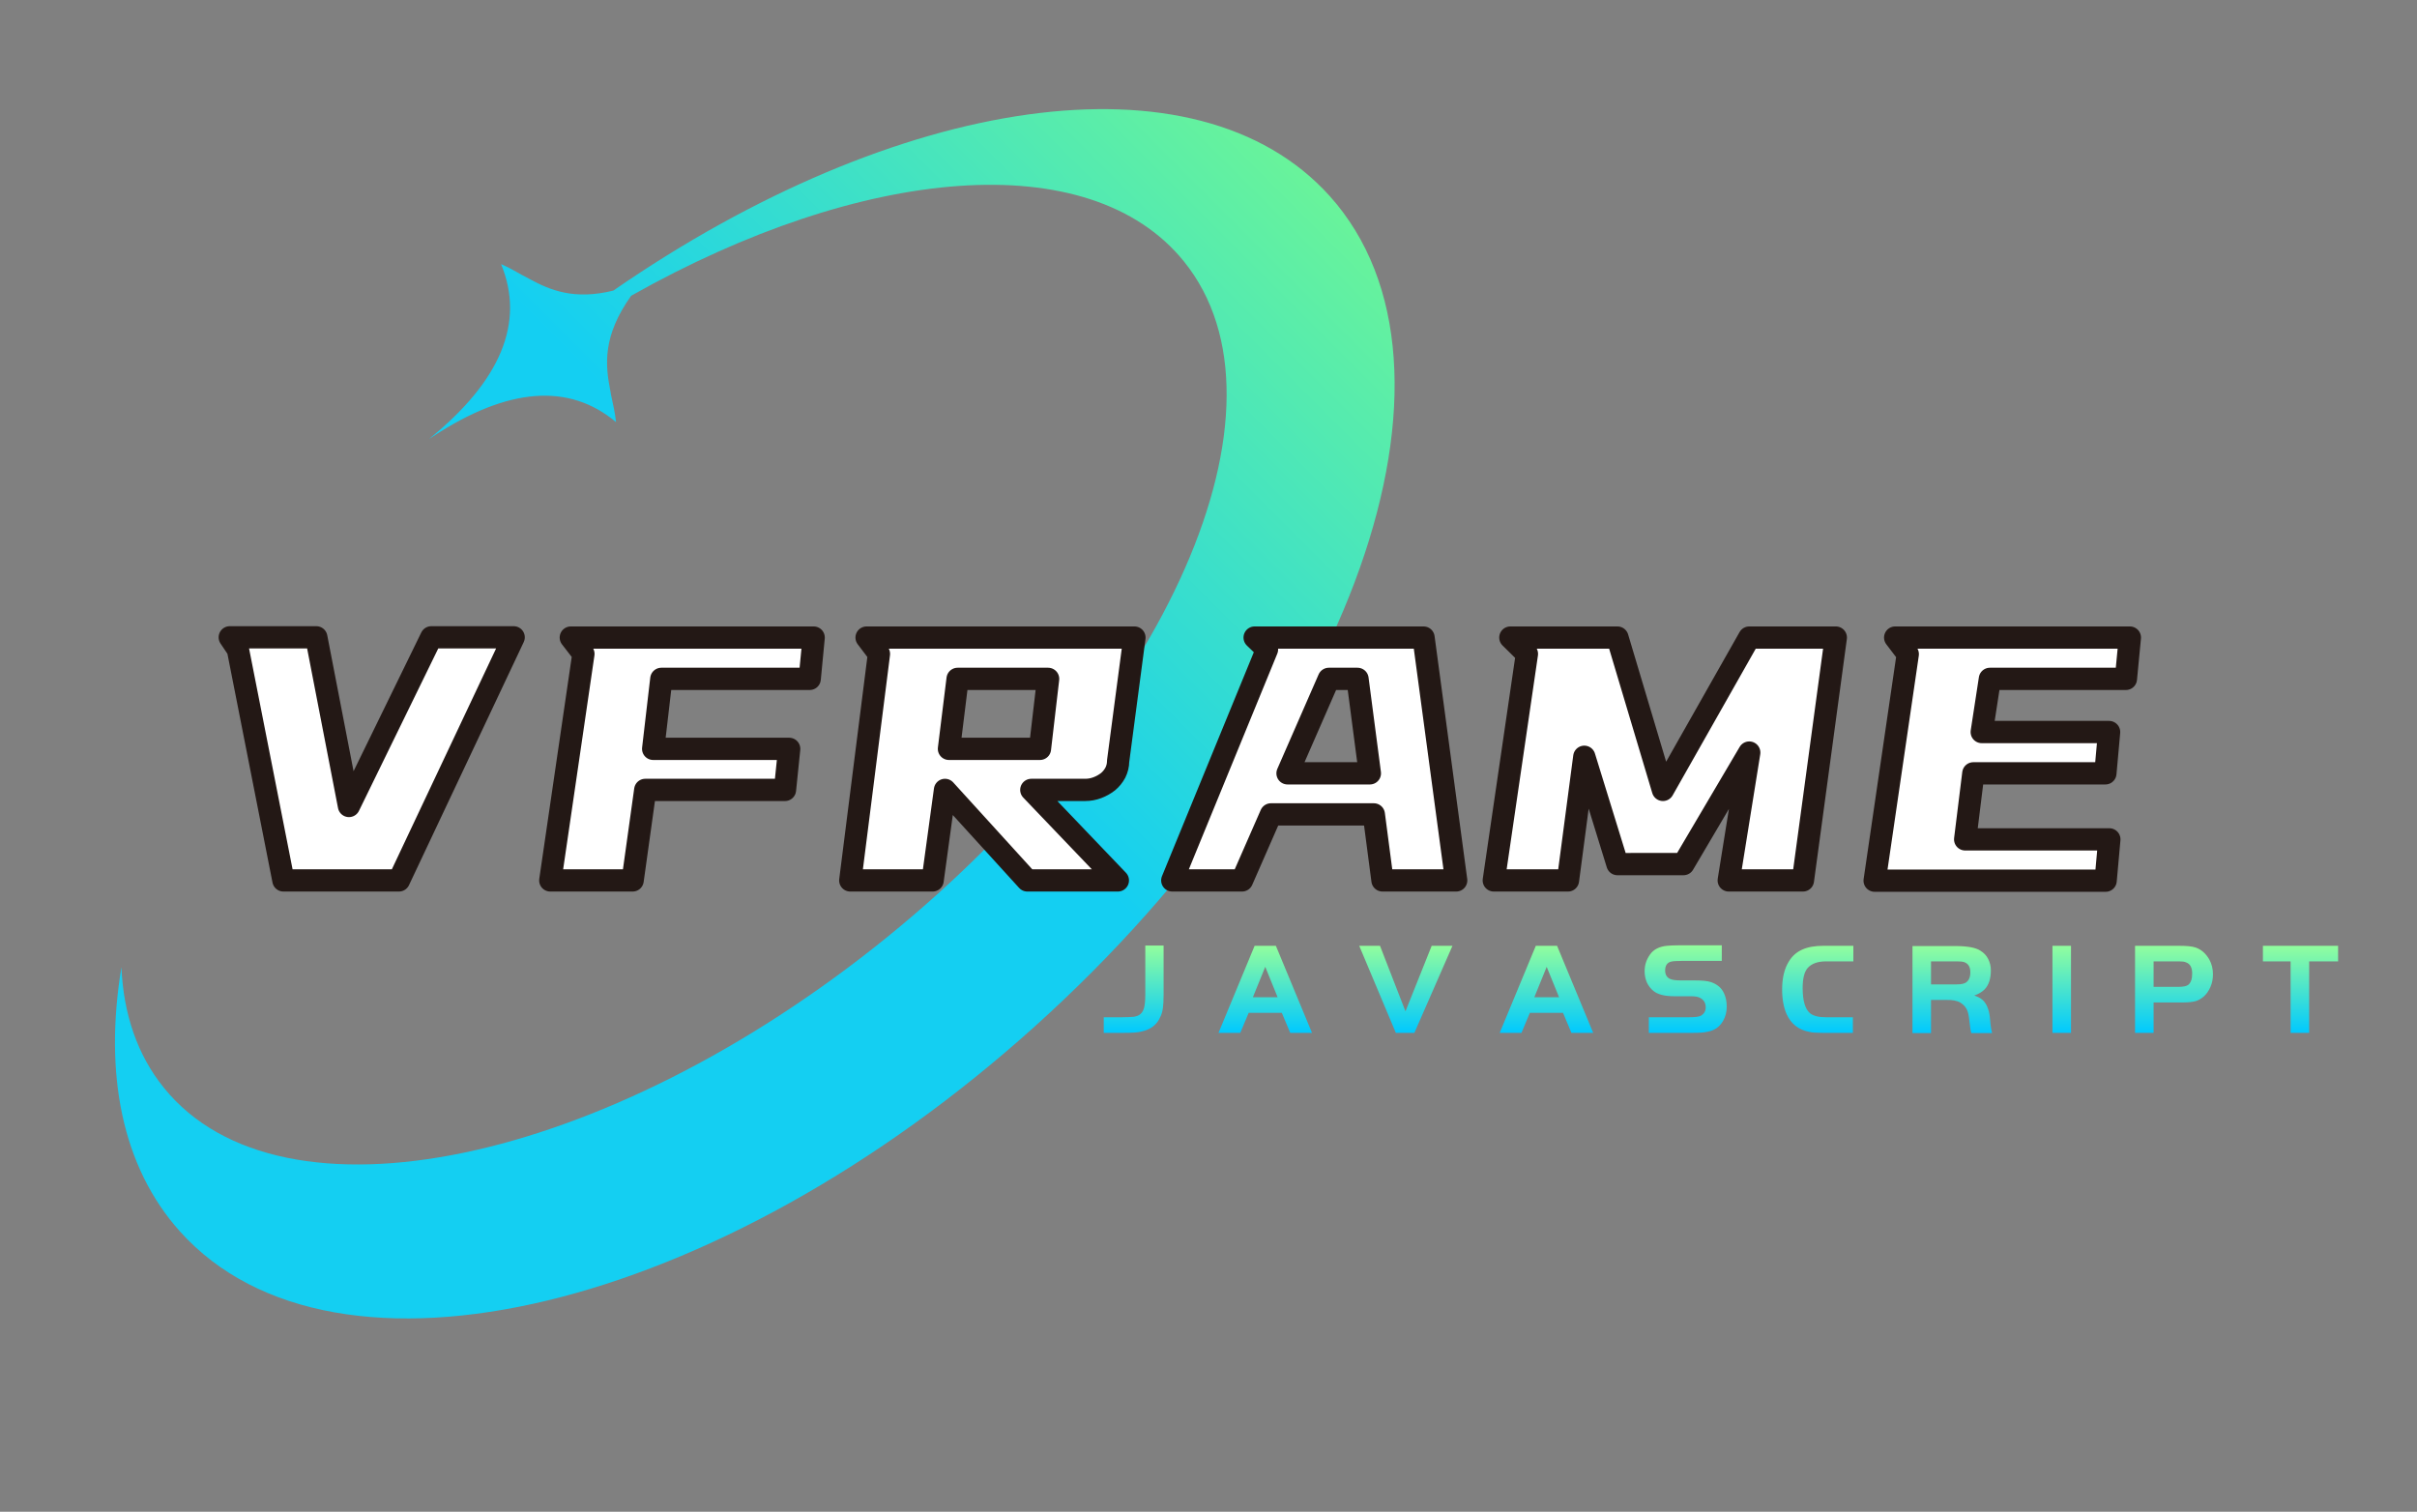 <?xml version="1.0" encoding="utf-8"?>
<!-- Generator: Adobe Illustrator 25.2.3, SVG Export Plug-In . SVG Version: 6.00 Build 0)  -->
<svg version="1.1" id="图层_1" xmlns="http://www.w3.org/2000/svg" xmlns:xlink="http://www.w3.org/1999/xlink" x="0px" y="0px"
	 viewBox="0 0 977.3 611.3" style="enable-background:new 0 0 977.3 611.3;" xml:space="preserve">
<rect x="0" y="0" width="977.3" height="611.3" fill="#808080" stroke="none"/>
<style type="text/css">
	.st0{opacity:0.989;fill-rule:evenodd;clip-rule:evenodd;fill:url(#SVGID_1_);enable-background:new    ;}
	.st1{fill:#FFFFFF;stroke:#231815;stroke-width:9;stroke-linecap:round;stroke-linejoin:round;stroke-miterlimit:10;}
	.st2{fill:url(#SVGID_2_);}
</style>
<linearGradient id="SVGID_1_" gradientUnits="userSpaceOnUse" x1="73.385" y1="498.788" x2="515.381" y2="56.792">
	<stop  offset="0.578" style="stop-color:#12CFF3"/>
	<stop  offset="1" style="stop-color:#68F49A"/>
</linearGradient>
<path class="st0" d="M537.6,79.2c62.7,69.7,9.5,219.9-118.9,335.6C290.4,530.5,135.5,567.7,72.8,498c-23.6-26.3-30.8-64-23.7-106.9
	c0.8,18.8,6.4,35.5,17.2,48.8c47.5,58.7,178.3,31.5,292.2-60.8c113.9-92.3,167.7-214.7,120.2-273.4
	c-38.1-47.1-129.9-38.9-223.5,13.9c-11.6,16.3-10.5,27.9-8.4,38.5l0.3,1.7c0.8,3.7,1.6,7.2,2,10.9c-19.1-16-43.8-14-73.9,5.7
	l-1.7,1.1c29.1-23.6,38.8-47.2,29.1-70.7c2.8,1.2,5.5,2.7,8.3,4.3l1.5,0.8l1.5,0.8c8.6,4.7,18.3,8.7,34.1,4.8
	C362.6,38.3,483.9,19.6,537.6,79.2z"/>
<g transform="translate(57.001,73.468)">
	<g>
		<g transform="translate(0,38.341)">
			<g transform="translate(0,0)">
				<g transform="scale(1)">
					<g>
						<path class="st1" d="M104.3,244.2H57.6l-18.4-93.4l-3.3-4.9h35l13.2,68.2l33.3-68.2h33.3L104.3,244.2z M173.8,146h98.2
							l-1.6,16.7h-60l-3.3,28.3h55l-1.7,16.6h-56.5l-5.1,36.6h-33.3l13.4-91.6L173.8,146z M293.4,146h108.3l-6.6,50
							c0,1.6-0.4,3.2-1.1,4.6c-0.8,1.5-1.8,2.7-3,3.7c-1.3,1-2.7,1.8-4.3,2.4c-1.6,0.6-3.2,0.9-4.9,0.9l0,0H360l35,36.6h-36.6
							l-33.3-36.6l-5,36.6h-33.3l11.6-91.6L293.4,146z M366.8,162.7h-36.6l-3.5,28.3h36.8L366.8,162.7z M450.3,146h68.3l13.2,98.2
							H502l-3.5-26.7h-41.6l-11.7,26.7H417l38.3-93.4L450.3,146z M491.9,162.7h-11.6l-16.7,38.2h33.3L491.9,162.7z M553.7,146H597
							l18.4,61.6l34.9-61.6h35L672,244.2h-30l8.3-51.7l-26.6,45.1H597l-13.4-43.4l-6.6,50h-30l13.4-91.6L553.7,146z M709.3,146h94.9
							l-1.6,16.7h-55l-3.3,21.5h51.5l-1.5,16.7h-53.4l-3.3,26.7h58.3l-1.5,16.7H701l13.4-91.6L709.3,146z"/>
					</g>
				</g>
			</g>
			<g transform="translate(93.695,33.04)">
				<g transform="scale(1, 1)">
					<g transform="scale(1)">
						
							<linearGradient id="SVGID_2_" gradientUnits="userSpaceOnUse" x1="-946.749" y1="397.006" x2="-946.749" y2="401.721" gradientTransform="matrix(105.84 0 0 -7.472 100749.039 3239.269)">
							<stop  offset="0" style="stop-color:#00C9FF"/>
							<stop  offset="1" style="stop-color:#92FE9D"/>
						</linearGradient>
						<path class="st2" d="M303.6,272.8h-8v-6.3h7.2c2.3,0,3.9-0.1,5-0.2c1.1-0.2,1.9-0.5,2.5-1l0,0c0.8-0.6,1.3-1.5,1.6-2.6
							c0.3-1.1,0.5-2.9,0.5-5.4l0,0v-19.8h7.4v19.8c0,2.5-0.1,4.3-0.3,5.6c-0.2,1.3-0.5,2.5-1.1,3.6l0,0c-1.3,3-3.8,4.9-7.3,5.7l0,0
							C309.5,272.7,306.9,272.8,303.6,272.8L303.6,272.8z M350.8,272.8H342l14.6-35.2h8.6l14.6,35.2H371l-3.4-8.1h-13.4L350.8,272.8
							z M365.9,258.4l-5-12.3l-5,12.3H365.9z M428.2,237.6h8.4l-15.4,35.2h-7.5l-14.8-35.2h8.4l10.3,26.5L428.2,237.6z M464.5,272.8
							h-8.8l14.6-35.2h8.6l14.6,35.2h-8.8l-3.4-8.1h-13.4L464.5,272.8z M479.7,258.4l-5-12.3l-5,12.3H479.7z M533.7,272.8H516v-6.3
							h16.1c2.6,0,4.3-0.2,5.1-0.7l0,0c1.2-0.8,1.8-1.9,1.8-3.3l0,0c0-1.7-0.7-3-2.2-3.8l0,0c-0.8-0.5-2.1-0.7-3.9-0.7l0,0h-6.5
							c-4,0-6.8-0.7-8.6-2.2l0,0c-1.1-0.9-2-2.1-2.6-3.4c-0.6-1.4-0.9-2.9-0.9-4.5l0,0c0-2.5,0.7-4.7,2.2-6.8l0,0
							c1.4-2,3.7-3.2,6.8-3.5l0,0c1.1-0.1,2.6-0.2,4.7-0.2l0,0h17.5v6.3h-15.8c-2.4,0-3.9,0.1-4.7,0.3l0,0c-1.6,0.4-2.4,1.6-2.4,3.6
							l0,0c0,1.7,0.7,2.8,2,3.4l0,0c0.9,0.4,2.4,0.6,4.4,0.6l0,0h5.7c2.9,0,5,0.2,6.5,0.7l0,0c2.5,0.9,4.2,2.3,5.2,4.5l0,0
							c0.8,1.7,1.1,3.5,1.1,5.4l0,0c0,2.2-0.5,4.1-1.5,5.8l0,0c-1.4,2.4-3.4,3.8-6.1,4.3l0,0C538.4,272.7,536.4,272.8,533.7,272.8
							L533.7,272.8z M587.7,266.5h10.8v6.3h-12.3c-2.3,0-4.1-0.1-5.3-0.4l0,0c-4.3-0.8-7.4-3.2-9.2-7.2l0,0c-1.2-2.7-1.8-6-1.8-9.9
							l0,0c0-4.7,0.9-8.5,2.8-11.5l0,0c1.3-2.1,3.1-3.7,5.4-4.7c2.2-1,5.1-1.5,8.6-1.5l0,0h12v6.3h-11.1c-3.3,0-5.8,0.9-7.4,2.7l0,0
							c-1.3,1.5-2,4.2-2,8l0,0c0,5.2,1,8.6,3,10.3l0,0C582.6,266,584.8,266.5,587.7,266.5L587.7,266.5z M636.1,259.5h-6v13.4h-7.5
							v-35.2h17.2c4.9,0,8.4,0.6,10.3,1.9l0,0c1.3,0.8,2.4,1.9,3.1,3.3c0.7,1.4,1.1,2.9,1.1,4.6l0,0c0,3.3-0.8,5.9-2.5,7.7l0,0
							c-1.1,1.1-2.5,1.9-4.2,2.5l0,0c1.4,0.5,2.4,1,3.1,1.6c0.7,0.5,1.3,1.3,1.9,2.4l0,0c0.4,0.9,0.7,1.7,0.9,2.5
							c0.2,0.8,0.4,1.9,0.5,3.4l0,0c0.2,2.5,0.5,4.3,0.8,5.3l0,0h-8.4c-0.3-0.8-0.5-2.5-0.8-5l0,0c-0.2-2-0.5-3.6-1.1-4.7
							c-0.6-1.1-1.4-1.9-2.5-2.6l0,0C640.7,259.8,638.7,259.4,636.1,259.5L636.1,259.5z M630.1,243.9v9.3h10.5c1.8,0,3-0.3,3.7-0.8
							l0,0c1.1-0.8,1.7-2.1,1.7-4.1l0,0c0-2.1-0.8-3.5-2.5-4.1l0,0c-0.6-0.2-1.6-0.3-2.9-0.3l0,0H630.1z M686.7,272.8h-7.5v-35.2
							h7.5V272.8z M732.2,260.5h-12.1v12.3h-7.5v-35.2h17.6c3.2,0,5.5,0.2,6.9,0.7l0,0c2.3,0.8,4.1,2.4,5.5,4.8l0,0
							c1,1.8,1.5,3.8,1.5,6l0,0c0,1.8-0.3,3.5-1,5.1s-1.6,2.9-2.7,3.9l0,0c-1.1,0.9-2.2,1.6-3.4,1.9S734.3,260.5,732.2,260.5
							L732.2,260.5z M720.1,243.9v10.3h10.2c1.8,0,3.1-0.3,3.8-0.8l0,0c1.1-0.9,1.6-2.4,1.6-4.6l0,0c0-2.4-0.8-3.9-2.5-4.5l0,0
							c-0.6-0.3-1.5-0.4-2.8-0.4l0,0H720.1z M775.5,272.8v-28.9h-11.2v-6.3h30.4v6.3H783v28.9H775.5z"/>
					</g>
				</g>
			</g>
		</g>
	</g>
</g>
</svg>
